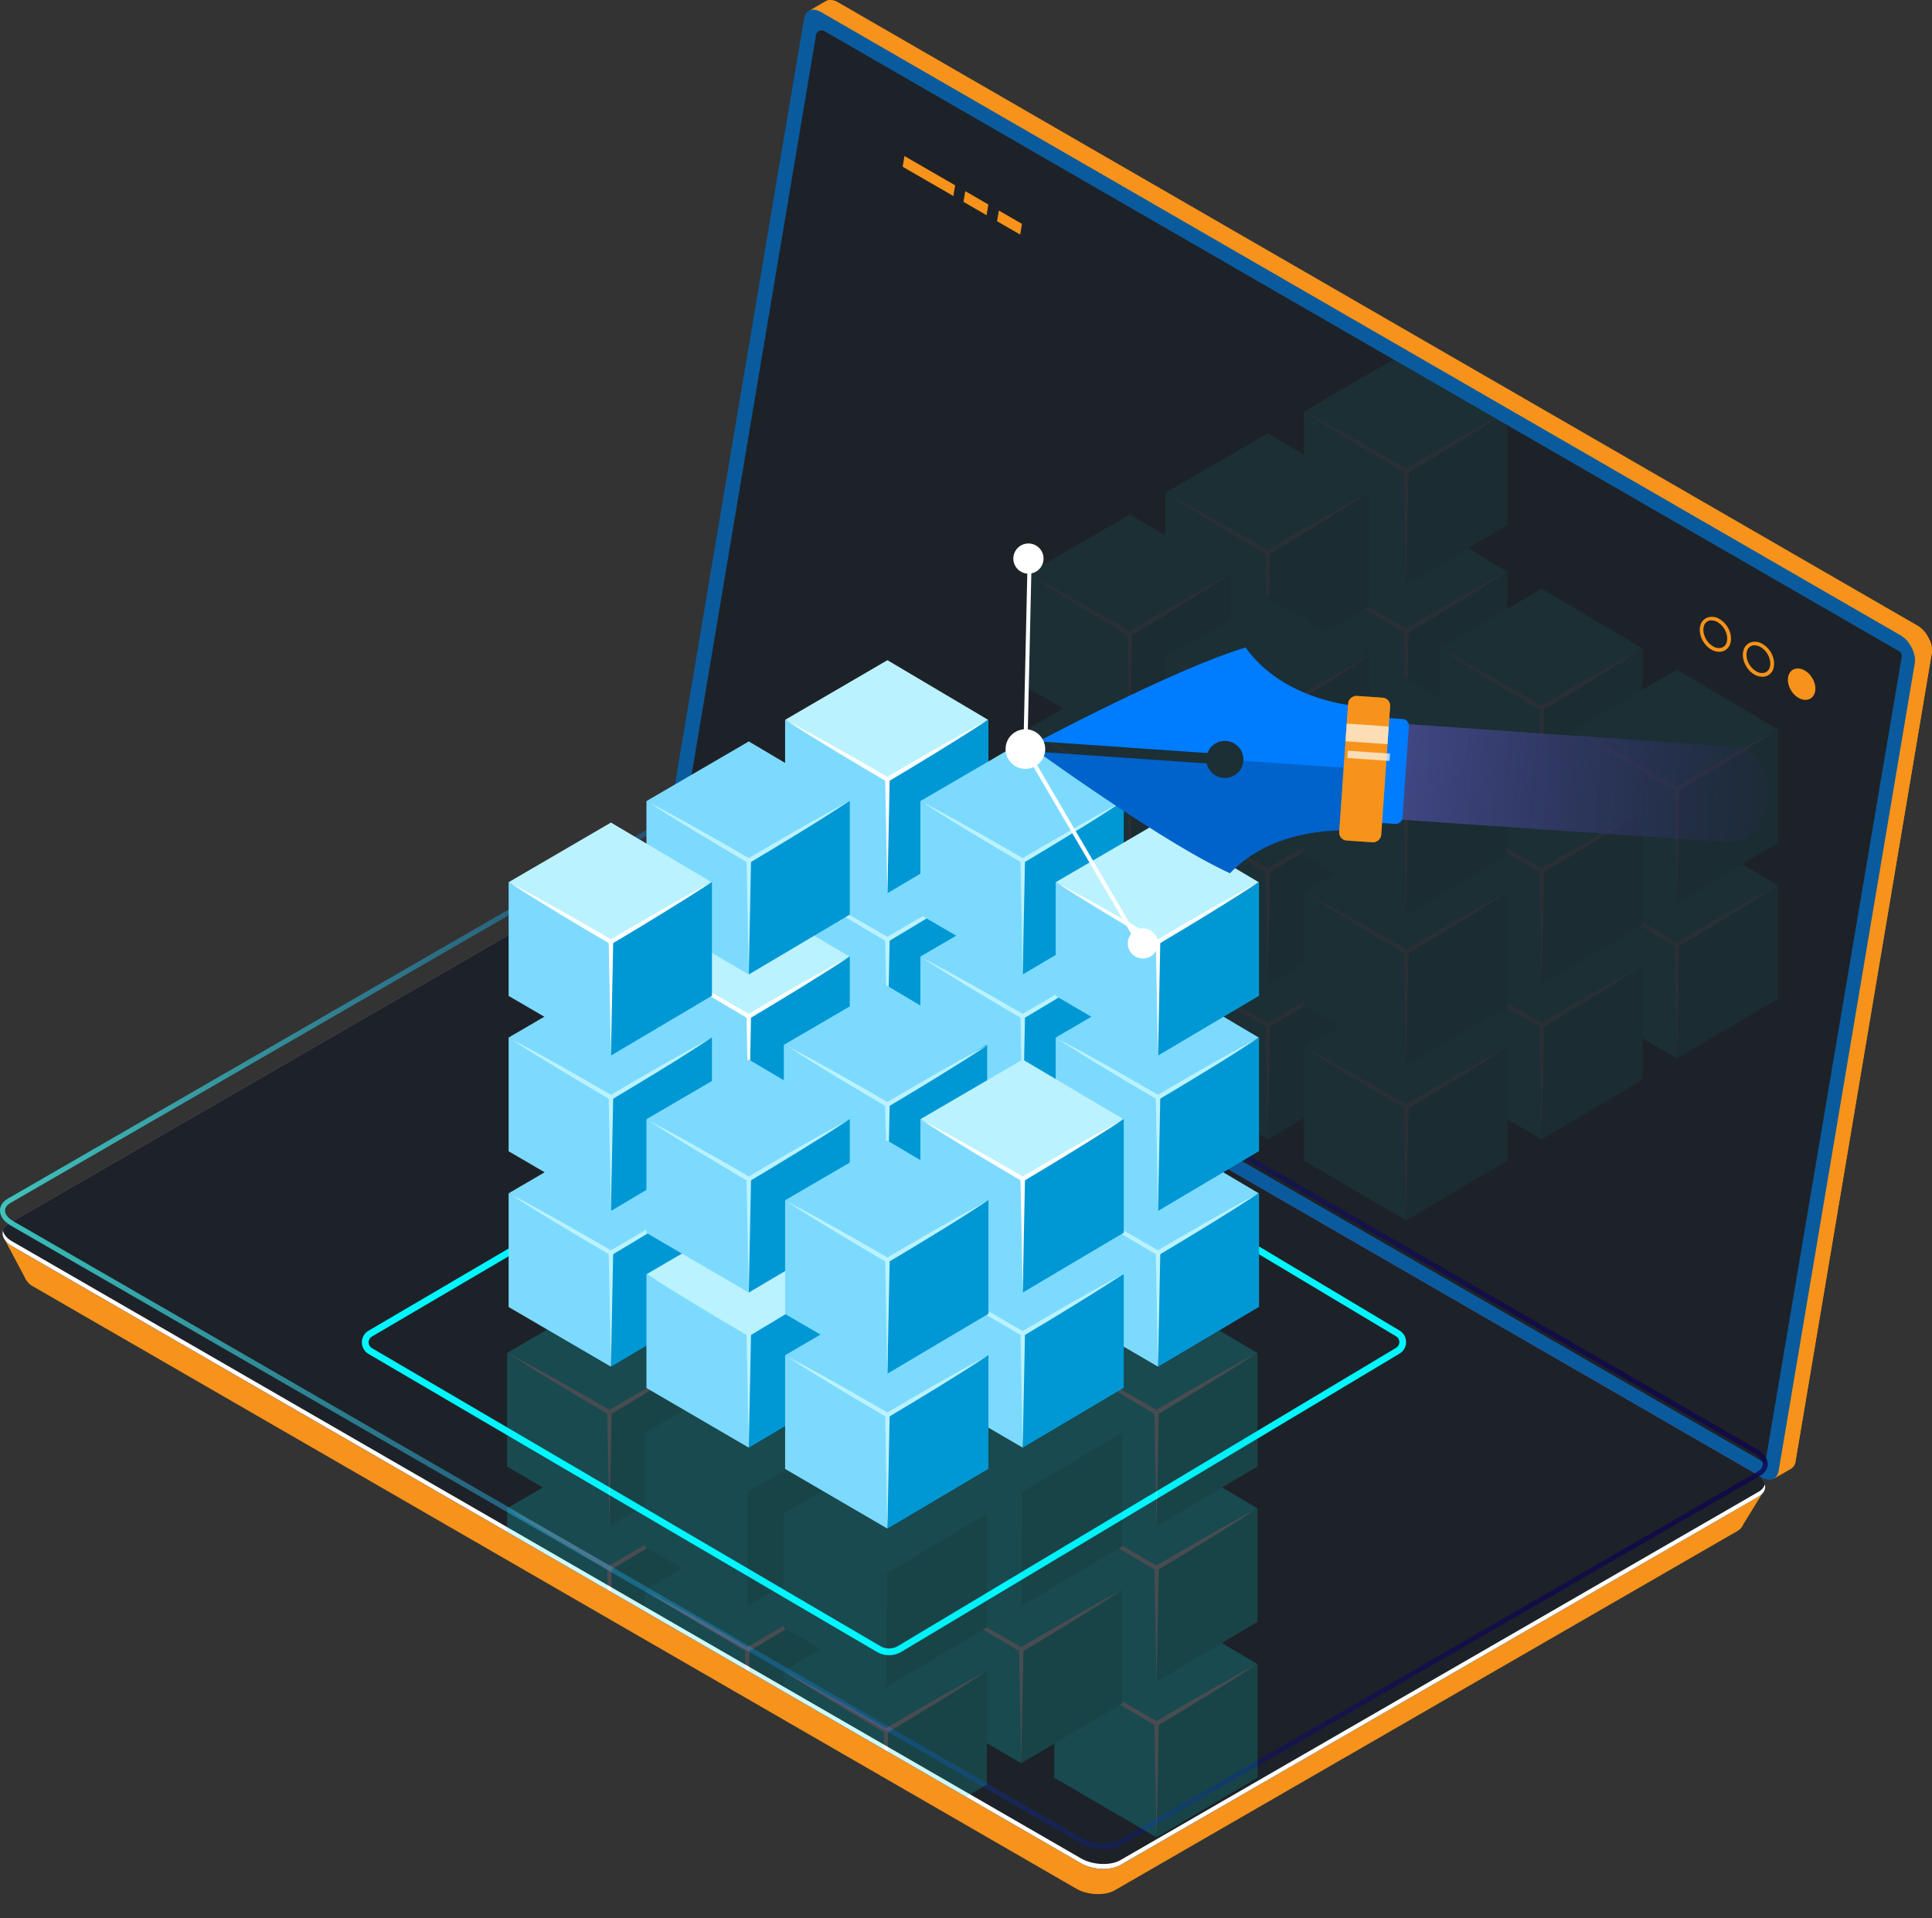 <svg xmlns="http://www.w3.org/2000/svg" xmlns:xlink="http://www.w3.org/1999/xlink" viewBox="0 0 859.71 853.67"><rect x="0" y="0" width="859.71" height="853.67" fill="#333333" stroke="none"/><defs><style>.cls-1,.cls-10{fill:none;}.cls-2{isolation:isolate;}.cls-24,.cls-3{fill:#f7931a;}.cls-4{fill:#0a5b9e;}.cls-5{fill:#1d2228;}.cls-6{fill:url(#Áåçûìÿííûé_ãðàäèåíò_2);}.cls-7{fill:#24126a;}.cls-8{mix-blend-mode:lighten;opacity:0.8;fill:url(#Áåçûìÿííûé_ãðàäèåíò_56);}.cls-25,.cls-9{fill:#fff;}.cls-10{stroke:#00f7ff;stroke-miterlimit:10;stroke-width:3px;}.cls-11{clip-path:url(#clip-path);}.cls-12{opacity:0.19;}.cls-13{fill:#00f7ff;}.cls-14{fill:#00d3d3;}.cls-15{clip-path:url(#clip-path-2);}.cls-16{opacity:0.06;}.cls-17{fill:#7ddaff;}.cls-18{fill:#0098d4;}.cls-19{fill:#bbf2ff;}.cls-20{fill:#007cff;}.cls-21{opacity:0.2;}.cls-22,.cls-23{fill:url(#linear-gradient);}.cls-23{opacity:0.7;}.cls-24{opacity:0.4;}.cls-25{opacity:0.68;}</style><linearGradient id="Áåçûìÿííûé_ãðàäèåíò_2" x1="471.91" y1="605.22" x2="1256.29" y2="605.22" gradientTransform="matrix(-1, 0, 0, 1, 993.83, 0)" gradientUnits="userSpaceOnUse"><stop offset="0" stop-color="#c0bff6"/><stop offset="0.29" stop-color="#c5c4f7"/><stop offset="0.64" stop-color="#d3d2f9"/><stop offset="1" stop-color="#e9e9fd"/></linearGradient><linearGradient id="Áåçûìÿííûé_ãðàäèåíò_56" y1="595.11" x2="786.63" y2="595.11" gradientUnits="userSpaceOnUse"><stop offset="0" stop-color="#42e8e0"/><stop offset="0.11" stop-color="#37b6bf"/><stop offset="0.22" stop-color="#2c87a1"/><stop offset="0.34" stop-color="#235f87"/><stop offset="0.46" stop-color="#1c3f72"/><stop offset="0.58" stop-color="#162561"/><stop offset="0.71" stop-color="#121355"/><stop offset="0.85" stop-color="#10084e"/><stop offset="1" stop-color="#0f054c"/></linearGradient><clipPath id="clip-path"><path class="cls-1" d="M5.43,554.56l475.62,274.6c5.21,3,13.08,3.34,17.59.73L782.46,666c4.51-2.6,3.94-7.15-1.26-10.16L305.58,381.27c-5.21-3-13.08-3.33-17.59-.73L4.17,544.41C-.34,547,.22,551.56,5.43,554.56Z"/></clipPath><clipPath id="clip-path-2"><polyline class="cls-1" points="781.76 644.79 309.76 372.29 368.78 14.97 842.21 288.18 780.64 646.74"/></clipPath><linearGradient id="linear-gradient" x1="-3452.32" y1="7993.4" x2="-3318.42" y2="8147.17" gradientTransform="matrix(0.59, 0.81, 0.81, -0.59, -3832.9, 7841.04)" gradientUnits="userSpaceOnUse"><stop offset="0" stop-color="#444b8c"/><stop offset="1" stop-color="#26264f" stop-opacity="0"/></linearGradient></defs><g class="cls-2"><g id="Layer_1" data-name="Layer 1"><path class="cls-3" d="M304.72,363.5,364.84,6.8l-4.83-2L367.27.6v0c1.41-.94,3.41-.88,5.6.39L853.37,278.45c3.94,2.28,6.93,8.12,6.24,12.21L799,650.19a4.5,4.5,0,0,1-2.54,3.66h0l-7.11,4.1-1.22-6.63.41.12L311,375.71C307,373.43,304,367.59,304.72,363.5Z"/><path class="cls-3" d="M850.69,288.2l7.9-3.49a10.88,10.88,0,0,1,1,6L799,650.19a4.5,4.5,0,0,1-2.54,3.66h0l-7.11,4.1-1.22-6.63.41.12-24.17-14Z"/><path class="cls-4" d="M303.42,380,783.93,657.46c3.71,2.14,6.89.9,7.54-2.94L852.07,295c.69-4.08-2.29-9.93-6.24-12.21L365.32,5.35c-3.71-2.14-6.88-.9-7.54,2.94l-60.6,359.54C296.49,371.91,299.48,377.76,303.42,380Z"/><path class="cls-5" d="M366.85,13.85,845,289.76a2.52,2.52,0,0,1,1.22,2.6L785.5,651.09,303.05,372.68,363.11,15.61A2.52,2.52,0,0,1,366.85,13.85Z"/><path class="cls-3" d="M1.37,550.25,27.6,564,290.54,412.14c4.4-2.54,12.09-2.22,17.17.71l453.5,261.83c4.34-2.43,24.13-11.94,24.13-11.94l-9.6,15.6,0,0a5.75,5.75,0,0,1-2.68,3L496.08,841.17c-4.39,2.54-12.08,2.23-17.16-.71L14.84,572.53A8.32,8.32,0,0,1,11,568.39l0,0Z"/><path class="cls-6" d="M5.43,554.56l475.62,274.6c5.21,3,13.08,3.34,17.59.73L782.46,666c4.51-2.6,3.94-7.15-1.26-10.16L305.58,381.27c-5.21-3-13.08-3.33-17.59-.73L4.17,544.41C-.34,547,.22,551.56,5.43,554.56Z"/><path class="cls-7" d="M5.43,554.56l475.62,274.6c5.21,3,13.08,3.34,17.59.73L782.46,666c4.51-2.6,3.94-7.15-1.26-10.16L305.58,381.27c-5.21-3-13.08-3.33-17.59-.73L4.17,544.41C-.34,547,.22,551.56,5.43,554.56Z"/><path class="cls-5" d="M5.43,554.56l475.62,274.6c5.21,3,13.08,3.34,17.59.73L782.46,666c4.51-2.6,3.94-7.15-1.26-10.16L305.58,381.27c-5.21-3-13.08-3.33-17.59-.73L4.17,544.41C-.34,547,.22,551.56,5.43,554.56Z"/><path class="cls-8" d="M491,822.68A21.4,21.4,0,0,1,480.49,820L4.87,545.43C1.77,543.64,0,541.2,0,538.71c0-2.13,1.28-4,3.61-5.38L287.43,369.47c4.89-2.83,13.11-2.51,18.71.72L781.76,644.8c3.09,1.78,4.87,4.23,4.87,6.71,0,2.13-1.28,4-3.61,5.38L499.2,820.76A16.68,16.68,0,0,1,491,822.68ZM295.63,369.79a14.41,14.41,0,0,0-7.08,1.62L4.73,535.27c-1.14.66-2.49,1.79-2.49,3.44s1.37,3.4,3.75,4.77H6L481.61,818.09c4.89,2.81,12.28,3.14,16.47.73L781.9,655c1.13-.66,2.48-1.78,2.48-3.44s-1.36-3.4-3.74-4.77L305,372.14A19.18,19.18,0,0,0,295.63,369.79Z"/><path class="cls-9" d="M5.43,552.43,481.05,827c5.21,3,13.08,3.34,17.59.73L782.46,663.9a5.73,5.73,0,0,0,2.86-3.33c.5,2-.39,4-2.86,5.46L498.64,829.89c-4.51,2.61-12.38,2.28-17.59-.73L5.43,554.56C2.06,552.62.67,550,1.31,547.73,1.72,549.4,3.07,551.08,5.43,552.43Z"/><path class="cls-3" d="M765,290.05a7.11,7.11,0,0,1-3.52-1c-3.56-2.06-5.77-6.72-4.92-10.4a5.2,5.2,0,0,1,3-3.76,6.24,6.24,0,0,1,5.6.6c3.62,2.09,5.79,6.66,4.92,10.4a5.16,5.16,0,0,1-3,3.75A5.06,5.06,0,0,1,765,290.05Zm-3.41-14a3.46,3.46,0,0,0-3.46,2.92c-.7,3,1.17,6.91,4.16,8.64a4.63,4.63,0,0,0,4.14.51,3.62,3.62,0,0,0,2-2.64c.7-3-1.17-6.9-4.16-8.63A5.46,5.46,0,0,0,761.54,276.08Z"/><path class="cls-3" d="M784.18,301.15a7.08,7.08,0,0,1-3.52-1c-3.57-2.06-5.78-6.72-4.93-10.4a5.23,5.23,0,0,1,3-3.76,6.22,6.22,0,0,1,5.59.6c3.63,2.09,5.79,6.66,4.93,10.4a5,5,0,0,1-5,4.17Zm-3.41-14a3.44,3.44,0,0,0-3.46,2.92c-.7,3,1.16,6.91,4.16,8.64a4.63,4.63,0,0,0,4.14.51,3.65,3.65,0,0,0,2-2.64c.7-3-1.17-6.9-4.17-8.63A5.43,5.43,0,0,0,780.77,287.18Z"/><path class="cls-3" d="M807.65,307.9c-.78,3.36-4.07,4.54-7.36,2.64s-5.32-6.16-4.55-9.52,4.08-4.54,7.36-2.64S808.43,304.54,807.65,307.9Z"/><polygon class="cls-3" points="439.01 95.76 428.73 89.82 429.53 85.06 439.81 91 439.01 95.76"/><polygon class="cls-3" points="453.96 104.39 443.68 98.45 444.48 93.69 454.76 99.63 453.96 104.39"/><polygon class="cls-3" points="424.22 87.22 401.67 74.2 402.47 69.44 425.02 82.46 424.22 87.22"/><path class="cls-10" d="M622,593.38,400.33,460.73a9.22,9.22,0,0,0-9.43,0L164.75,593.47a4.49,4.49,0,0,0,0,7.75L390.9,733.78a9.24,9.24,0,0,0,9.43,0L622,601.08A4.49,4.49,0,0,0,622,593.38Z"/><g class="cls-11"><g class="cls-12"><polygon class="cls-13" points="439.01 600.86 394.22 627.4 348.72 600.86 394.22 574.33 439.01 600.86"/><polygon class="cls-14" points="439.17 600.96 439.17 651.39 394.22 678.03 394.22 627.4 439.01 600.86 439.17 600.96"/><polygon class="cls-13" points="394.22 627.4 394.22 678.03 348.69 651.48 348.69 600.88 348.72 600.86 394.22 627.4"/><path class="cls-9" d="M348.72,601c15.55,8.16,30.82,16.86,46,25.68h-1c7.48-4.4,15-8.79,22.51-13.08S431.35,605,439,601c-7.26,4.77-14.6,9.39-22,13.94s-15.16,9.22-22.78,13.76l-.51-.29c-15.16-8.88-30.24-17.89-45-27.41Z"/><polygon class="cls-9" points="395.22 627.5 394.22 677.93 393.22 627.5 395.22 627.5 395.22 627.5"/><polygon class="cls-13" points="499.22 635.13 454.43 661.67 408.92 635.13 454.43 608.59 499.22 635.13"/><polygon class="cls-14" points="499.38 635.23 499.38 685.66 454.43 712.29 454.43 661.67 499.22 635.13 499.38 635.23"/><polygon class="cls-13" points="454.43 661.67 454.43 712.29 408.9 685.74 408.9 635.14 408.92 635.13 454.43 661.67"/><path class="cls-9" d="M408.92,635.24c15.56,8.16,30.83,16.86,46,25.68h-1c7.48-4.41,15-8.8,22.51-13.08s15.12-8.53,22.79-12.61c-7.26,4.77-14.61,9.39-22,13.94-7.55,4.67-15.16,9.23-22.79,13.77l-.5-.3c-15.16-8.88-30.24-17.88-45-27.41Z"/><polygon class="cls-9" points="455.43 661.79 454.43 712.21 453.43 661.79 455.43 661.79 455.43 661.79"/><polygon class="cls-13" points="377.32 635.13 332.53 661.67 287.02 635.13 332.53 608.59 377.32 635.13"/><polygon class="cls-14" points="377.48 635.23 377.48 685.66 332.53 712.29 332.53 661.67 377.32 635.13 377.48 635.23"/><polygon class="cls-13" points="332.53 661.67 332.53 712.29 287 685.74 287 635.14 287.02 635.13 332.53 661.67"/><path class="cls-9" d="M287,635.23c15.56,8.16,30.83,16.85,46,25.68h-1c7.48-4.41,15-8.79,22.51-13.08s15.12-8.52,22.79-12.6q-10.89,7.14-22,13.94c-7.55,4.66-15.16,9.22-22.79,13.76l-.5-.3c-15.16-8.87-30.25-17.88-45-27.4Z"/><polygon class="cls-9" points="333.53 661.77 332.53 712.19 331.53 661.77 333.53 661.77 333.53 661.77"/><polygon class="cls-13" points="315.98 740.47 271.19 767.01 225.69 740.47 271.19 713.94 315.98 740.47"/><polygon class="cls-14" points="316.14 740.57 316.14 791.01 271.19 817.64 271.19 767.01 315.98 740.47 316.14 740.57"/><polygon class="cls-13" points="271.19 767.01 271.19 817.64 225.66 791.09 225.66 740.49 225.69 740.47 271.19 767.01"/><path class="cls-9" d="M225.69,740.5c15.55,8.16,30.82,16.86,46,25.68h-1c7.48-4.41,15-8.8,22.51-13.08s15.12-8.53,22.79-12.61c-7.26,4.77-14.61,9.39-22,13.94-7.55,4.67-15.16,9.23-22.78,13.77l-.51-.3c-15.16-8.88-30.24-17.88-45-27.41Z"/><polygon class="cls-9" points="272.19 767.05 271.19 817.47 270.19 767.05 272.19 767.05 272.19 767.05"/><polygon class="cls-13" points="559.43 740.47 514.64 767.01 469.13 740.47 514.64 713.94 559.43 740.47"/><polygon class="cls-14" points="559.59 740.57 559.59 791.01 514.64 817.64 514.64 767.01 559.43 740.47 559.59 740.57"/><polygon class="cls-13" points="514.64 767.01 514.64 817.64 469.11 791.09 469.11 740.49 469.13 740.47 514.64 767.01"/><path class="cls-9" d="M469.13,740.5c15.56,8.16,30.82,16.86,46,25.68h-1c7.47-4.41,15-8.8,22.51-13.08s15.12-8.53,22.79-12.61c-7.26,4.77-14.61,9.39-22,13.94-7.55,4.67-15.16,9.23-22.79,13.77l-.5-.3C499,759,483.89,750,469.13,740.5Z"/><polygon class="cls-9" points="515.64 767.05 514.64 817.47 513.64 767.05 515.64 767.05 515.64 767.05"/><polygon class="cls-13" points="439.01 529.78 394.22 556.32 348.72 529.78 394.22 503.25 439.01 529.78"/><polygon class="cls-14" points="439.17 529.88 439.17 580.32 394.22 606.95 394.22 556.32 439.01 529.78 439.17 529.88"/><polygon class="cls-13" points="394.22 556.32 394.22 606.95 348.69 580.4 348.69 529.8 348.72 529.78 394.22 556.32"/><polygon class="cls-13" points="499.22 565.93 454.43 592.47 408.92 565.93 454.43 539.4 499.22 565.93"/><polygon class="cls-14" points="499.38 566.03 499.38 616.47 454.43 643.1 454.43 592.47 499.22 565.93 499.38 566.03"/><polygon class="cls-13" points="454.43 592.47 454.43 643.1 408.9 616.55 408.9 565.95 408.92 565.93 454.43 592.47"/><polygon class="cls-13" points="377.32 565.93 332.53 592.47 287.02 565.93 332.53 539.4 377.32 565.93"/><polygon class="cls-14" points="377.48 566.03 377.48 616.47 332.53 643.1 332.53 592.47 377.32 565.93 377.48 566.03"/><polygon class="cls-13" points="332.53 592.47 332.53 643.1 287 616.55 287 565.95 287.02 565.93 332.53 592.47"/><polygon class="cls-13" points="559.43 671.17 514.64 697.71 469.13 671.17 514.64 644.63 559.43 671.17"/><polygon class="cls-14" points="559.59 671.27 559.59 721.7 514.64 748.34 514.64 697.71 559.43 671.17 559.59 671.27"/><polygon class="cls-13" points="514.64 697.71 514.64 748.34 469.11 721.78 469.11 671.18 469.13 671.17 514.64 697.71"/><polygon class="cls-13" points="315.98 671.17 271.19 697.71 225.69 671.17 271.19 644.63 315.98 671.17"/><polygon class="cls-14" points="316.14 671.27 316.14 721.7 271.19 748.34 271.19 697.71 315.98 671.17 316.14 671.27"/><polygon class="cls-13" points="271.19 697.71 271.19 748.34 225.66 721.78 225.66 671.18 225.69 671.17 271.19 697.71"/><polygon class="cls-13" points="438.44 674.41 393.65 700.96 348.14 674.41 393.65 647.88 438.44 674.41"/><polygon class="cls-14" points="438.6 674.51 438.6 724.95 393.65 751.58 393.65 700.96 438.44 674.41 438.6 674.51"/><polygon class="cls-13" points="393.65 700.96 393.65 751.58 348.12 725.03 348.12 674.43 348.14 674.41 393.65 700.96"/><polygon class="cls-13" points="377.32 776.5 332.53 803.05 287.02 776.5 332.53 749.97 377.32 776.5"/><polygon class="cls-14" points="377.48 776.61 377.48 827.04 332.53 853.67 332.53 803.05 377.32 776.5 377.48 776.61"/><polygon class="cls-13" points="332.53 803.05 332.53 853.67 287 827.12 287 776.52 287.02 776.5 332.53 803.05"/><polygon class="cls-13" points="499.22 707.49 454.43 734.03 408.92 707.49 454.43 680.96 499.22 707.49"/><polygon class="cls-14" points="499.38 707.59 499.38 758.03 454.43 784.66 454.43 734.03 499.22 707.49 499.38 707.59"/><polygon class="cls-13" points="454.43 734.03 454.43 784.66 408.9 758.11 408.9 707.51 408.92 707.49 454.43 734.03"/><polygon class="cls-13" points="377.32 707.49 332.53 734.03 287.02 707.49 332.53 680.96 377.32 707.49"/><polygon class="cls-14" points="377.48 707.59 377.48 758.03 332.53 784.66 332.53 734.03 377.32 707.49 377.48 707.59"/><polygon class="cls-13" points="332.53 734.03 332.53 784.66 287 758.11 287 707.51 287.02 707.49 332.53 734.03"/><polygon class="cls-13" points="559.43 602.03 514.64 628.57 469.13 602.03 514.64 575.5 559.43 602.03"/><polygon class="cls-14" points="559.59 602.13 559.59 652.57 514.64 679.2 514.64 628.57 559.43 602.03 559.59 602.13"/><polygon class="cls-13" points="514.64 628.57 514.64 679.2 469.11 652.65 469.11 602.05 469.13 602.03 514.64 628.57"/><polygon class="cls-13" points="315.98 602.03 271.19 628.57 225.69 602.03 271.19 575.5 315.98 602.03"/><polygon class="cls-14" points="316.14 602.13 316.14 652.57 271.19 679.2 271.19 628.57 315.98 602.03 316.14 602.13"/><polygon class="cls-13" points="271.19 628.57 271.19 679.2 225.66 652.65 225.66 602.05 225.69 602.03 271.19 628.57"/><path class="cls-9" d="M225.69,602c15.55,8.16,30.82,16.86,46,25.68h-1c7.48-4.4,15-8.79,22.51-13.08S308.31,606.11,316,602c-7.26,4.77-14.61,9.39-22,13.94-7.55,4.67-15.16,9.22-22.78,13.77l-.51-.3c-15.16-8.88-30.24-17.88-45-27.41Z"/><polygon class="cls-9" points="272.19 628.57 271.19 679 270.19 628.57 272.19 628.57 272.19 628.57"/><path class="cls-9" d="M225.69,671.27c15.55,8.16,30.82,16.86,46,25.68h-1c7.48-4.41,15-8.79,22.51-13.08s15.12-8.52,22.79-12.6q-10.89,7.14-22,13.94c-7.55,4.66-15.16,9.22-22.78,13.76l-.51-.3c-15.16-8.87-30.24-17.88-45-27.4Z"/><polygon class="cls-9" points="272.19 697.81 271.19 748.23 270.19 697.81 272.19 697.81 272.19 697.81"/><path class="cls-9" d="M287,565.93c15.56,8.16,30.83,16.86,46,25.68h-1c7.48-4.4,15-8.79,22.51-13.08s15.12-8.52,22.79-12.6q-10.89,7.14-22,13.94c-7.55,4.66-15.16,9.22-22.79,13.76l-.5-.29c-15.16-8.88-30.25-17.89-45-27.41Z"/><polygon class="cls-9" points="333.53 592.47 332.53 642.89 331.53 592.47 333.53 592.47 333.53 592.47"/><path class="cls-9" d="M348.72,529.78c15.55,8.16,30.82,16.86,46,25.68h-1c7.48-4.41,15-8.79,22.51-13.08s15.13-8.52,22.79-12.6q-10.89,7.14-22,13.94c-7.55,4.66-15.16,9.22-22.78,13.76l-.51-.3c-15.16-8.87-30.24-17.88-45-27.4Z"/><polygon class="cls-9" points="395.22 556.32 394.22 606.74 393.22 556.32 395.22 556.32 395.22 556.32"/><path class="cls-9" d="M408.92,565.93c15.56,8.16,30.83,16.86,46,25.68h-1c7.48-4.4,15-8.79,22.51-13.08s15.12-8.52,22.79-12.6q-10.89,7.14-22,13.94c-7.55,4.66-15.16,9.22-22.79,13.76l-.5-.29c-15.16-8.88-30.24-17.89-45-27.41Z"/><polygon class="cls-9" points="455.43 592.47 454.43 642.89 453.43 592.47 455.43 592.47 455.43 592.47"/><path class="cls-9" d="M408.92,707.6c15.56,8.15,30.83,16.85,46,25.67h-1c7.48-4.41,15-8.8,22.51-13.08s15.12-8.52,22.79-12.6c-7.26,4.76-14.61,9.38-22,13.94-7.55,4.66-15.16,9.22-22.79,13.76l-.5-.3c-15.16-8.88-30.24-17.88-45-27.4Z"/><polygon class="cls-9" points="455.43 734.14 454.43 784.56 453.43 734.14 455.43 734.14 455.43 734.14"/><path class="cls-9" d="M287,707.6c15.56,8.15,30.83,16.85,46,25.67h-1c7.48-4.41,15-8.8,22.51-13.08s15.12-8.52,22.79-12.6c-7.26,4.76-14.61,9.38-22,13.94-7.55,4.66-15.16,9.22-22.79,13.76l-.5-.3c-15.16-8.88-30.25-17.88-45-27.4Z"/><polygon class="cls-9" points="333.53 734.14 332.53 784.56 331.53 734.14 333.53 734.14 333.53 734.14"/><path class="cls-9" d="M287,776.4c15.56,8.16,30.83,16.86,46,25.68h-1c7.48-4.4,15-8.79,22.51-13.08s15.12-8.52,22.79-12.6c-7.26,4.77-14.61,9.39-22,13.94-7.55,4.67-15.16,9.23-22.79,13.77l-.5-.3c-15.16-8.88-30.25-17.88-45-27.41Z"/><polygon class="cls-9" points="333.53 802.95 332.53 853.37 331.53 802.95 333.53 802.95 333.53 802.95"/><path class="cls-9" d="M469.13,602c15.56,8.16,30.82,16.86,46,25.68h-1c7.47-4.4,15-8.79,22.51-13.08s15.12-8.52,22.79-12.6c-7.26,4.77-14.61,9.39-22,13.94-7.55,4.67-15.16,9.22-22.79,13.77l-.5-.3c-15.16-8.88-30.25-17.88-45-27.41Z"/><polygon class="cls-9" points="515.64 628.57 514.64 679 513.64 628.57 515.64 628.57 515.64 628.57"/><path class="cls-9" d="M469.13,671.27c15.56,8.16,30.82,16.86,46,25.68h-1c7.47-4.41,15-8.79,22.51-13.08s15.12-8.52,22.79-12.6q-10.89,7.14-22,13.94c-7.55,4.66-15.16,9.22-22.79,13.76l-.5-.3c-15.16-8.87-30.25-17.88-45-27.4Z"/><polygon class="cls-9" points="515.64 697.81 514.64 748.23 513.64 697.81 515.64 697.81 515.64 697.81"/><path class="cls-9" d="M348.72,674.41c15.55,8.16,30.82,16.86,46,25.68h-1c7.48-4.4,15-8.79,22.51-13.08s15.13-8.52,22.79-12.6c-7.26,4.77-14.6,9.39-22,13.94s-15.16,9.23-22.78,13.77l-.51-.3c-15.16-8.88-30.24-17.88-45-27.41Z"/><polygon class="cls-9" points="395.22 700.96 394.22 751.38 393.22 700.96 395.22 700.96 395.22 700.96"/><polygon class="cls-13" points="439.01 743.58 394.22 770.12 348.72 743.58 394.22 717.04 439.01 743.58"/><polygon class="cls-14" points="439.17 743.68 439.17 794.11 394.22 820.75 394.22 770.12 439.01 743.58 439.17 743.68"/><polygon class="cls-13" points="394.22 770.12 394.22 820.75 348.69 794.2 348.69 743.6 348.72 743.58 394.22 770.12"/><polygon class="cls-13" points="499.22 637.6 454.43 664.14 408.92 637.6 454.43 611.07 499.22 637.6"/><polygon class="cls-14" points="499.38 637.7 499.38 688.14 454.43 714.77 454.43 664.14 499.22 637.6 499.38 637.7"/><polygon class="cls-13" points="454.43 664.14 454.43 714.77 408.9 688.22 408.9 637.62 408.92 637.6 454.43 664.14"/><polygon class="cls-13" points="377.32 637.6 332.53 664.14 287.02 637.6 332.53 611.07 377.32 637.6"/><polygon class="cls-14" points="377.48 637.7 377.48 688.14 332.53 714.77 332.53 664.14 377.32 637.6 377.48 637.7"/><polygon class="cls-13" points="332.53 664.14 332.53 714.77 287 688.22 287 637.62 287.02 637.6 332.53 664.14"/><polygon class="cls-13" points="439.01 673.68 394.22 700.23 348.72 673.68 394.22 647.15 439.01 673.68"/><polygon class="cls-14" points="439.17 673.78 439.17 724.22 394.22 750.85 394.22 700.23 439.01 673.68 439.17 673.78"/><polygon class="cls-13" points="394.22 700.23 394.22 750.85 348.69 724.3 348.69 673.7 348.72 673.68 394.22 700.23"/><path class="cls-9" d="M348.72,743.68c15.55,8.16,30.82,16.86,46,25.68h-1c7.48-4.41,15-8.79,22.51-13.08s15.13-8.52,22.79-12.6q-10.89,7.14-22,13.94c-7.55,4.66-15.16,9.22-22.78,13.76l-.51-.3c-15.16-8.87-30.24-17.88-45-27.4Z"/><polygon class="cls-9" points="395.22 770.22 394.22 820.64 393.22 770.22 395.22 770.22 395.22 770.22"/></g></g><g class="cls-15"><g class="cls-16"><polygon class="cls-13" points="670.57 254.24 625.78 280.78 580.27 254.24 625.78 227.7 670.57 254.24"/><polygon class="cls-14" points="670.73 254.34 670.73 304.77 625.78 331.4 625.78 280.78 670.57 254.24 670.73 254.34"/><polygon class="cls-13" points="625.78 280.78 625.78 331.4 580.25 304.85 580.25 254.25 580.27 254.24 625.78 280.78"/><path class="cls-9" d="M580.28,254.34c15.55,8.16,30.82,16.85,46,25.68h-1c7.48-4.41,15-8.79,22.51-13.08s15.12-8.52,22.79-12.6q-10.89,7.14-22,13.94c-7.55,4.66-15.16,9.22-22.78,13.76l-.51-.3c-15.16-8.87-30.24-17.88-45-27.4Z"/><polygon class="cls-9" points="626.78 280.88 625.78 331.3 624.78 280.88 626.78 280.88 626.78 280.88"/><polygon class="cls-13" points="730.78 288.5 685.99 315.04 640.48 288.5 685.99 261.97 730.78 288.5"/><polygon class="cls-14" points="730.94 288.6 730.94 339.04 685.99 365.67 685.99 315.04 730.78 288.5 730.94 288.6"/><polygon class="cls-13" points="685.99 315.04 685.99 365.67 640.46 339.12 640.46 288.52 640.48 288.5 685.99 315.04"/><path class="cls-9" d="M640.48,288.62c15.56,8.16,30.83,16.86,46,25.68h-1c7.48-4.4,15-8.79,22.51-13.08s15.12-8.52,22.79-12.6q-10.89,7.14-22,13.94c-7.55,4.66-15.16,9.22-22.79,13.76l-.5-.3c-15.16-8.87-30.25-17.88-45-27.4Z"/><polygon class="cls-9" points="686.99 315.16 685.99 365.58 684.99 315.16 686.99 315.16 686.99 315.16"/><polygon class="cls-13" points="608.88 288.5 564.09 315.04 518.58 288.5 564.09 261.97 608.88 288.5"/><polygon class="cls-14" points="609.04 288.6 609.04 339.04 564.09 365.67 564.09 315.04 608.88 288.5 609.04 288.6"/><polygon class="cls-13" points="564.09 315.04 564.09 365.67 518.55 339.12 518.55 288.52 518.58 288.5 564.09 315.04"/><path class="cls-9" d="M518.58,288.6c15.56,8.16,30.82,16.86,46,25.68h-1c7.47-4.41,15-8.8,22.51-13.08s15.12-8.53,22.79-12.61c-7.26,4.77-14.61,9.39-22,13.94-7.55,4.67-15.16,9.23-22.79,13.77l-.5-.3c-15.16-8.88-30.25-17.88-45-27.41Z"/><polygon class="cls-9" points="565.09 315.15 564.09 365.57 563.09 315.15 565.09 315.15 565.09 315.15"/><polygon class="cls-13" points="547.54 393.85 502.75 420.39 457.24 393.85 502.75 367.32 547.54 393.85"/><polygon class="cls-14" points="547.7 393.95 547.7 444.39 502.75 471.02 502.75 420.39 547.54 393.85 547.7 393.95"/><polygon class="cls-13" points="502.75 420.39 502.75 471.02 457.22 444.47 457.22 393.87 457.24 393.85 502.75 420.39"/><path class="cls-9" d="M457.24,393.88c15.56,8.16,30.83,16.86,46,25.68h-1c7.48-4.4,15-8.79,22.51-13.08s15.12-8.52,22.79-12.6c-7.26,4.77-14.61,9.39-22,13.94-7.55,4.66-15.16,9.22-22.78,13.76l-.51-.29c-15.16-8.88-30.24-17.89-45-27.41Z"/><polygon class="cls-9" points="503.75 420.42 502.75 470.85 501.75 420.42 503.75 420.42 503.75 420.42"/><polygon class="cls-13" points="790.99 393.85 746.2 420.39 700.69 393.85 746.2 367.32 790.99 393.85"/><polygon class="cls-14" points="791.15 393.95 791.15 444.39 746.2 471.02 746.2 420.39 790.99 393.85 791.15 393.95"/><polygon class="cls-13" points="746.2 420.39 746.2 471.02 700.66 444.47 700.66 393.87 700.69 393.85 746.2 420.39"/><path class="cls-9" d="M700.69,393.88c15.56,8.16,30.82,16.86,46,25.68h-1c7.47-4.4,15-8.79,22.51-13.08S783.32,398,791,393.88c-7.26,4.77-14.61,9.39-22,13.94-7.55,4.66-15.16,9.22-22.79,13.76l-.51-.29c-15.15-8.88-30.24-17.89-45-27.41Z"/><polygon class="cls-9" points="747.2 420.42 746.2 470.85 745.2 420.42 747.2 420.42 747.2 420.42"/><polygon class="cls-13" points="670.57 183.15 625.78 209.7 580.27 183.15 625.78 156.62 670.57 183.15"/><polygon class="cls-14" points="670.73 183.25 670.73 233.69 625.78 260.32 625.78 209.7 670.57 183.15 670.73 183.25"/><polygon class="cls-13" points="625.78 209.7 625.78 260.32 580.25 233.77 580.25 183.17 580.27 183.15 625.78 209.7"/><polygon class="cls-13" points="608.88 219.31 564.09 245.85 518.58 219.31 564.09 192.77 608.88 219.31"/><polygon class="cls-14" points="609.04 219.41 609.04 269.84 564.09 296.48 564.09 245.85 608.88 219.31 609.04 219.41"/><polygon class="cls-13" points="564.09 245.85 564.09 296.48 518.55 269.93 518.55 219.32 518.58 219.31 564.09 245.85"/><polygon class="cls-13" points="790.99 324.54 746.2 351.08 700.69 324.54 746.2 298.01 790.99 324.54"/><polygon class="cls-14" points="791.15 324.64 791.15 375.08 746.2 401.71 746.2 351.08 790.99 324.54 791.15 324.64"/><polygon class="cls-13" points="746.2 351.08 746.2 401.71 700.66 375.16 700.66 324.56 700.69 324.54 746.2 351.08"/><polygon class="cls-13" points="547.54 324.54 502.75 351.08 457.24 324.54 502.75 298.01 547.54 324.54"/><polygon class="cls-14" points="547.7 324.64 547.7 375.08 502.75 401.71 502.75 351.08 547.54 324.54 547.7 324.64"/><polygon class="cls-13" points="502.75 351.08 502.75 401.71 457.22 375.16 457.22 324.56 457.24 324.54 502.75 351.08"/><polygon class="cls-13" points="670 327.79 625.21 354.33 579.7 327.79 625.21 301.26 670 327.79"/><polygon class="cls-14" points="670.16 327.89 670.16 378.32 625.21 404.96 625.21 354.33 670 327.79 670.16 327.89"/><polygon class="cls-13" points="625.21 354.33 625.21 404.96 579.68 378.41 579.68 327.81 579.7 327.79 625.21 354.33"/><polygon class="cls-13" points="730.78 429.88 685.99 456.42 640.48 429.88 685.99 403.35 730.78 429.88"/><polygon class="cls-14" points="730.94 429.98 730.94 480.42 685.99 507.05 685.99 456.42 730.78 429.88 730.94 429.98"/><polygon class="cls-13" points="685.99 456.42 685.99 507.05 640.46 480.5 640.46 429.9 640.48 429.88 685.99 456.42"/><polygon class="cls-13" points="608.88 429.88 564.09 456.42 518.58 429.88 564.09 403.35 608.88 429.88"/><polygon class="cls-14" points="609.04 429.98 609.04 480.42 564.09 507.05 564.09 456.42 608.88 429.88 609.04 429.98"/><polygon class="cls-13" points="564.09 456.42 564.09 507.05 518.55 480.5 518.55 429.9 518.58 429.88 564.09 456.42"/><polygon class="cls-13" points="730.78 360.87 685.99 387.41 640.48 360.87 685.99 334.34 730.78 360.87"/><polygon class="cls-14" points="730.94 360.97 730.94 411.41 685.99 438.04 685.99 387.41 730.78 360.87 730.94 360.97"/><polygon class="cls-13" points="685.99 387.41 685.99 438.04 640.46 411.49 640.46 360.89 640.48 360.87 685.99 387.41"/><polygon class="cls-13" points="608.88 360.87 564.09 387.41 518.58 360.87 564.09 334.34 608.88 360.87"/><polygon class="cls-14" points="609.04 360.97 609.04 411.41 564.09 438.04 564.09 387.41 608.88 360.87 609.04 360.97"/><polygon class="cls-13" points="564.09 387.41 564.09 438.04 518.55 411.49 518.55 360.89 518.58 360.87 564.09 387.41"/><polygon class="cls-13" points="547.54 255.41 502.75 281.95 457.24 255.41 502.75 228.88 547.54 255.41"/><polygon class="cls-14" points="547.7 255.51 547.7 305.94 502.75 332.58 502.75 281.95 547.54 255.41 547.7 255.51"/><polygon class="cls-13" points="502.75 281.95 502.75 332.58 457.22 306.03 457.22 255.43 457.24 255.41 502.75 281.95"/><path class="cls-9" d="M457.24,255.41c15.56,8.16,30.83,16.86,46,25.68h-1c7.48-4.41,15-8.79,22.51-13.08s15.12-8.52,22.79-12.6q-10.89,7.14-22,13.94c-7.55,4.66-15.16,9.22-22.78,13.76l-.51-.3c-15.16-8.87-30.24-17.88-45-27.4Z"/><polygon class="cls-9" points="503.75 281.95 502.75 332.37 501.75 281.95 503.75 281.95 503.75 281.95"/><path class="cls-9" d="M457.24,324.64c15.56,8.16,30.83,16.86,46,25.68h-1c7.48-4.41,15-8.8,22.51-13.08s15.12-8.53,22.79-12.61c-7.26,4.77-14.61,9.39-22,13.94-7.55,4.67-15.16,9.23-22.78,13.77l-.51-.3c-15.16-8.88-30.24-17.88-45-27.41Z"/><polygon class="cls-9" points="503.75 351.19 502.75 401.61 501.75 351.19 503.75 351.19 503.75 351.19"/><path class="cls-9" d="M518.58,219.31c15.56,8.16,30.82,16.85,46,25.67h-1c7.47-4.41,15-8.8,22.51-13.08s15.12-8.52,22.79-12.6c-7.26,4.76-14.61,9.38-22,13.94-7.55,4.66-15.16,9.22-22.79,13.76l-.5-.3c-15.16-8.88-30.25-17.88-45-27.4Z"/><polygon class="cls-9" points="565.09 245.85 564.09 296.27 563.09 245.85 565.09 245.85 565.09 245.85"/><path class="cls-9" d="M580.28,183.15c15.55,8.16,30.82,16.86,46,25.68h-1c7.48-4.41,15-8.8,22.51-13.08s15.12-8.53,22.79-12.61c-7.26,4.77-14.61,9.39-22,13.94-7.55,4.67-15.16,9.23-22.78,13.77l-.51-.3c-15.16-8.88-30.24-17.88-45-27.41Z"/><polygon class="cls-9" points="626.78 209.7 625.78 260.12 624.78 209.7 626.78 209.7 626.78 209.7"/><path class="cls-9" d="M640.48,361c15.56,8.16,30.83,16.86,46,25.68h-1c7.48-4.4,15-8.79,22.51-13.08s15.12-8.52,22.79-12.6c-7.26,4.77-14.61,9.39-22,13.94-7.55,4.67-15.16,9.22-22.79,13.76l-.5-.29c-15.16-8.88-30.25-17.88-45-27.41Z"/><polygon class="cls-9" points="686.99 387.51 685.99 437.94 684.99 387.51 686.99 387.51 686.99 387.51"/><path class="cls-9" d="M640.48,429.78c15.56,8.16,30.83,16.86,46,25.68h-1c7.48-4.41,15-8.79,22.51-13.08s15.12-8.52,22.79-12.6q-10.89,7.14-22,13.94c-7.55,4.66-15.16,9.22-22.79,13.76l-.5-.3c-15.16-8.87-30.25-17.88-45-27.4Z"/><polygon class="cls-9" points="686.99 456.32 685.99 506.74 684.99 456.32 686.99 456.32 686.99 456.32"/><path class="cls-9" d="M518.58,361c15.56,8.16,30.82,16.86,46,25.68h-1c7.47-4.4,15-8.79,22.51-13.08s15.12-8.52,22.79-12.6c-7.26,4.77-14.61,9.39-22,13.94-7.55,4.67-15.16,9.22-22.79,13.76l-.5-.29c-15.16-8.88-30.25-17.88-45-27.41Z"/><polygon class="cls-9" points="565.09 387.51 564.09 437.94 563.09 387.51 565.09 387.51 565.09 387.51"/><path class="cls-9" d="M518.58,429.78c15.56,8.16,30.82,16.86,46,25.68h-1c7.47-4.41,15-8.79,22.51-13.08s15.12-8.52,22.79-12.6q-10.89,7.14-22,13.94c-7.55,4.66-15.16,9.22-22.79,13.76l-.5-.3c-15.16-8.87-30.25-17.88-45-27.4Z"/><polygon class="cls-9" points="565.09 456.32 564.09 506.74 563.09 456.32 565.09 456.32 565.09 456.32"/><path class="cls-9" d="M700.69,324.64c15.56,8.16,30.82,16.86,46,25.68h-1c7.47-4.41,15-8.8,22.51-13.08s15.12-8.53,22.79-12.61c-7.26,4.77-14.61,9.39-22,13.94-7.55,4.67-15.16,9.23-22.79,13.77l-.51-.3c-15.15-8.88-30.24-17.88-45-27.41Z"/><polygon class="cls-9" points="747.2 351.19 746.2 401.61 745.2 351.19 747.2 351.19 747.2 351.19"/><path class="cls-9" d="M580.28,327.79c15.55,8.16,30.82,16.86,46,25.68h-1c7.48-4.41,15-8.79,22.51-13.08s15.12-8.52,22.79-12.6q-10.89,7.14-22,13.94c-7.55,4.66-15.16,9.22-22.78,13.76l-.51-.3c-15.16-8.87-30.24-17.88-45-27.4Z"/><polygon class="cls-9" points="626.78 354.33 625.78 404.75 624.78 354.33 626.78 354.33 626.78 354.33"/><polygon class="cls-13" points="670.57 465.91 625.78 492.45 580.27 465.91 625.78 439.38 670.57 465.91"/><polygon class="cls-14" points="670.73 466.01 670.73 516.45 625.78 543.08 625.78 492.45 670.57 465.91 670.73 466.01"/><polygon class="cls-13" points="625.78 492.45 625.78 543.08 580.25 516.53 580.25 465.93 580.27 465.91 625.78 492.45"/><polygon class="cls-13" points="670.57 396.95 625.78 423.49 580.27 396.95 625.78 370.42 670.57 396.95"/><polygon class="cls-14" points="670.73 397.05 670.73 447.49 625.78 474.12 625.78 423.49 670.57 396.95 670.73 397.05"/><polygon class="cls-13" points="625.78 423.49 625.78 474.12 580.25 447.57 580.25 396.97 580.27 396.95 625.78 423.49"/><path class="cls-9" d="M580.28,397.05c15.55,8.16,30.82,16.86,46,25.68h-1c7.48-4.41,15-8.8,22.51-13.08s15.12-8.53,22.79-12.61c-7.26,4.77-14.61,9.39-22,13.94-7.55,4.67-15.16,9.23-22.78,13.77l-.51-.3c-15.16-8.88-30.24-17.88-45-27.41Z"/><polygon class="cls-9" points="626.78 423.6 625.78 474.02 624.78 423.6 626.78 423.6 626.78 423.6"/><path class="cls-9" d="M580.28,466c15.55,8.16,30.82,16.86,46,25.68h-1c7.48-4.41,15-8.8,22.51-13.08s15.12-8.53,22.79-12.61c-7.26,4.77-14.61,9.39-22,13.94-7.55,4.67-15.16,9.23-22.78,13.77l-.51-.3c-15.16-8.88-30.24-17.88-45-27.41Z"/><polygon class="cls-9" points="626.78 492.56 625.78 542.98 624.78 492.56 626.78 492.56 626.78 492.56"/><polygon class="cls-13" points="608.81 292.31 564.02 318.85 518.51 292.31 564.02 265.78 608.81 292.31"/><polygon class="cls-14" points="608.97 292.41 608.97 342.85 564.02 369.48 564.02 318.85 608.81 292.31 608.97 292.41"/><polygon class="cls-13" points="564.02 318.85 564.02 369.48 518.49 342.93 518.49 292.33 518.51 292.31 564.02 318.85"/><path class="cls-9" d="M518.51,292.31c15.56,8.16,30.83,16.86,46,25.68h-1c7.48-4.41,15-8.79,22.51-13.08s15.12-8.52,22.79-12.6q-10.89,7.14-22,13.94c-7.55,4.66-15.16,9.22-22.79,13.76l-.5-.3c-15.16-8.87-30.24-17.88-45-27.4Z"/><polygon class="cls-9" points="565.02 318.85 564.02 369.27 563.02 318.85 565.02 318.85 565.02 318.85"/><polygon class="cls-13" points="670.5 329.92 625.71 356.46 580.21 329.92 625.71 303.39 670.5 329.92"/><polygon class="cls-14" points="670.66 330.02 670.66 380.46 625.71 407.09 625.71 356.46 670.5 329.92 670.66 330.02"/><polygon class="cls-13" points="625.71 356.46 625.71 407.09 580.18 380.54 580.18 329.94 580.21 329.92 625.71 356.46"/><path class="cls-9" d="M580.21,329.92c15.55,8.16,30.82,16.86,46,25.68h-1c7.48-4.4,15-8.79,22.51-13.08s15.13-8.52,22.79-12.6c-7.26,4.77-14.6,9.39-22,13.94s-15.16,9.22-22.78,13.76l-.51-.29c-15.16-8.88-30.24-17.88-45-27.41Z"/><polygon class="cls-9" points="626.71 356.46 625.71 406.89 624.71 356.46 626.71 356.46 626.71 356.46"/></g></g><polygon class="cls-17" points="439.68 391.4 394.89 417.94 349.38 391.4 394.89 364.86 439.68 391.4"/><polygon class="cls-18" points="439.84 391.5 439.84 441.93 394.89 468.57 394.89 417.94 439.68 391.4 439.84 391.5"/><polygon class="cls-17" points="394.89 417.94 394.89 468.57 349.36 442.01 349.36 391.42 349.38 391.4 394.89 417.94"/><path class="cls-19" d="M349.38,391.5c15.56,8.16,30.83,16.86,46,25.68h-1c7.48-4.41,15-8.79,22.51-13.08s15.12-8.52,22.79-12.6q-10.89,7.14-22,13.94c-7.55,4.66-15.16,9.22-22.79,13.76l-.5-.3c-15.16-8.87-30.25-17.88-45-27.4Z"/><polygon class="cls-19" points="395.89 418.04 394.89 468.46 393.89 418.04 395.89 418.04 395.89 418.04"/><polygon class="cls-17" points="499.89 425.66 455.1 452.2 409.59 425.66 455.1 399.13 499.89 425.66"/><polygon class="cls-18" points="500.05 425.76 500.05 476.2 455.1 502.83 455.1 452.2 499.89 425.66 500.05 425.76"/><polygon class="cls-17" points="455.1 452.2 455.1 502.83 409.56 476.28 409.56 425.68 409.59 425.66 455.1 452.2"/><path class="cls-19" d="M409.59,425.78c15.56,8.16,30.82,16.86,46,25.68h-1c7.47-4.4,15-8.79,22.51-13.08s15.12-8.52,22.79-12.6c-7.26,4.77-14.61,9.39-22,13.94-7.55,4.67-15.16,9.22-22.79,13.76l-.5-.29c-15.16-8.88-30.25-17.88-45-27.41Z"/><polygon class="cls-19" points="456.1 452.32 455.1 502.75 454.1 452.32 456.1 452.32 456.1 452.32"/><polygon class="cls-19" points="377.99 425.66 333.2 452.2 287.69 425.66 333.2 399.13 377.99 425.66"/><polygon class="cls-18" points="378.15 425.76 378.15 476.2 333.2 502.83 333.2 452.2 377.99 425.66 378.15 425.76"/><polygon class="cls-17" points="333.2 452.2 333.2 502.83 287.66 476.28 287.66 425.68 287.69 425.66 333.2 452.2"/><path class="cls-9" d="M287.69,425.77c15.56,8.15,30.82,16.85,46,25.67h-1c7.47-4.41,15-8.8,22.51-13.08s15.12-8.52,22.79-12.6c-7.26,4.76-14.61,9.38-22,13.94-7.55,4.66-15.16,9.22-22.79,13.76l-.51-.3c-15.15-8.88-30.24-17.88-45-27.4Z"/><polygon class="cls-9" points="334.2 452.31 333.2 502.73 332.2 452.31 334.2 452.31 334.2 452.31"/><polygon class="cls-17" points="316.65 531.01 271.86 557.55 226.35 531.01 271.86 504.48 316.65 531.01"/><polygon class="cls-18" points="316.81 531.11 316.81 581.55 271.86 608.18 271.86 557.55 316.65 531.01 316.81 531.11"/><polygon class="cls-17" points="271.86 557.55 271.86 608.18 226.33 581.63 226.33 531.03 226.35 531.01 271.86 557.55"/><path class="cls-19" d="M226.35,531c15.56,8.16,30.83,16.86,46,25.68h-1c7.48-4.4,15-8.79,22.51-13.08S309,535.12,316.65,531c-7.26,4.77-14.61,9.39-22,13.94-7.55,4.67-15.16,9.23-22.79,13.77l-.5-.3c-15.16-8.88-30.25-17.88-45-27.41Z"/><polygon class="cls-19" points="272.86 557.59 271.86 608.01 270.86 557.59 272.86 557.59 272.86 557.59"/><polygon class="cls-17" points="560.1 531.01 515.31 557.55 469.8 531.01 515.31 504.48 560.1 531.01"/><polygon class="cls-18" points="560.26 531.11 560.26 581.55 515.31 608.18 515.31 557.55 560.1 531.01 560.26 531.11"/><polygon class="cls-17" points="515.31 557.55 515.31 608.18 469.77 581.63 469.77 531.03 469.8 531.01 515.31 557.55"/><path class="cls-19" d="M469.8,531c15.56,8.16,30.82,16.86,46,25.68h-1c7.47-4.4,15-8.79,22.5-13.08s15.13-8.52,22.8-12.6c-7.26,4.77-14.61,9.39-22,13.94-7.55,4.67-15.17,9.23-22.79,13.77l-.51-.3c-15.15-8.88-30.24-17.88-45-27.41Z"/><polygon class="cls-19" points="516.31 557.59 515.31 608.01 514.31 557.59 516.31 557.59 516.31 557.59"/><polygon class="cls-19" points="439.68 320.32 394.89 346.86 349.38 320.32 394.89 293.78 439.68 320.32"/><polygon class="cls-18" points="439.84 320.42 439.84 370.85 394.89 397.49 394.89 346.86 439.68 320.32 439.84 320.42"/><polygon class="cls-17" points="394.89 346.86 394.89 397.49 349.36 370.94 349.36 320.33 349.38 320.32 394.89 346.86"/><polygon class="cls-17" points="499.89 356.47 455.1 383.01 409.59 356.47 455.1 329.94 499.89 356.47"/><polygon class="cls-18" points="500.05 356.57 500.05 407 455.1 433.64 455.1 383.01 499.89 356.47 500.05 356.57"/><polygon class="cls-17" points="455.1 383.01 455.1 433.64 409.56 407.09 409.56 356.49 409.59 356.47 455.1 383.01"/><polygon class="cls-17" points="377.99 356.47 333.2 383.01 287.69 356.47 333.2 329.94 377.99 356.47"/><polygon class="cls-18" points="378.15 356.57 378.15 407 333.2 433.64 333.2 383.01 377.99 356.47 378.15 356.57"/><polygon class="cls-17" points="333.2 383.01 333.2 433.64 287.66 407.09 287.66 356.49 287.69 356.47 333.2 383.01"/><polygon class="cls-17" points="560.1 461.7 515.31 488.25 469.8 461.7 515.31 435.17 560.1 461.7"/><polygon class="cls-18" points="560.26 461.81 560.26 512.24 515.31 538.87 515.31 488.25 560.1 461.7 560.26 461.81"/><polygon class="cls-17" points="515.31 488.25 515.31 538.87 469.77 512.32 469.77 461.72 469.8 461.7 515.31 488.25"/><polygon class="cls-17" points="316.65 461.7 271.86 488.25 226.35 461.7 271.86 435.17 316.65 461.7"/><polygon class="cls-18" points="316.81 461.81 316.81 512.24 271.86 538.87 271.86 488.25 316.65 461.7 316.81 461.81"/><polygon class="cls-17" points="271.86 488.25 271.86 538.87 226.33 512.32 226.33 461.72 226.35 461.7 271.86 488.25"/><polygon class="cls-17" points="439.11 464.95 394.32 491.49 348.81 464.95 394.32 438.42 439.11 464.95"/><polygon class="cls-18" points="439.27 465.05 439.27 515.49 394.32 542.12 394.32 491.49 439.11 464.95 439.27 465.05"/><polygon class="cls-17" points="394.32 491.49 394.32 542.12 348.79 515.57 348.79 464.97 348.81 464.95 394.32 491.49"/><polygon class="cls-17" points="499.89 567.04 455.1 593.58 409.59 567.04 455.1 540.51 499.89 567.04"/><polygon class="cls-18" points="500.05 567.14 500.05 617.58 455.1 644.21 455.1 593.58 499.89 567.04 500.05 567.14"/><polygon class="cls-17" points="455.1 593.58 455.1 644.21 409.56 617.66 409.56 567.06 409.59 567.04 455.1 593.58"/><polygon class="cls-19" points="377.99 567.04 333.2 593.58 287.69 567.04 333.2 540.51 377.99 567.04"/><polygon class="cls-18" points="378.15 567.14 378.15 617.58 333.2 644.21 333.2 593.58 377.99 567.04 378.15 567.14"/><polygon class="cls-17" points="333.2 593.58 333.2 644.21 287.66 617.66 287.66 567.06 287.69 567.04 333.2 593.58"/><polygon class="cls-19" points="499.89 498.03 455.1 524.57 409.59 498.03 455.1 471.5 499.89 498.03"/><polygon class="cls-18" points="500.05 498.13 500.05 548.57 455.1 575.2 455.1 524.57 499.89 498.03 500.05 498.13"/><polygon class="cls-17" points="455.1 524.57 455.1 575.2 409.56 548.65 409.56 498.05 409.59 498.03 455.1 524.57"/><polygon class="cls-17" points="377.99 498.03 333.2 524.57 287.69 498.03 333.2 471.5 377.99 498.03"/><polygon class="cls-18" points="378.15 498.13 378.15 548.57 333.2 575.2 333.2 524.57 377.99 498.03 378.15 498.13"/><polygon class="cls-17" points="333.2 524.57 333.2 575.2 287.66 548.65 287.66 498.05 287.69 498.03 333.2 524.57"/><polygon class="cls-19" points="560.1 392.57 515.31 419.11 469.8 392.57 515.31 366.04 560.1 392.57"/><polygon class="cls-18" points="560.26 392.67 560.26 443.11 515.31 469.74 515.31 419.11 560.1 392.57 560.26 392.67"/><polygon class="cls-17" points="515.31 419.11 515.31 469.74 469.77 443.19 469.77 392.59 469.8 392.57 515.31 419.11"/><polygon class="cls-19" points="316.65 392.57 271.86 419.11 226.35 392.57 271.86 366.04 316.65 392.57"/><polygon class="cls-18" points="316.81 392.67 316.81 443.11 271.86 469.74 271.86 419.11 316.65 392.57 316.81 392.67"/><polygon class="cls-17" points="271.86 419.11 271.86 469.74 226.33 443.19 226.33 392.59 226.35 392.57 271.86 419.11"/><path class="cls-9" d="M226.35,392.57c15.56,8.16,30.83,16.86,46,25.68h-1c7.48-4.4,15-8.79,22.51-13.08s15.12-8.52,22.79-12.6c-7.26,4.77-14.61,9.39-22,13.94-7.55,4.66-15.16,9.22-22.79,13.76l-.5-.29c-15.16-8.88-30.25-17.89-45-27.41Z"/><polygon class="cls-9" points="272.86 419.11 271.86 469.54 270.86 419.11 272.86 419.11 272.86 419.11"/><path class="cls-19" d="M226.35,461.81c15.56,8.16,30.83,16.85,46,25.68h-1c7.48-4.41,15-8.8,22.51-13.08s15.12-8.52,22.79-12.6q-10.89,7.14-22,13.94c-7.55,4.66-15.16,9.22-22.79,13.76l-.5-.3c-15.16-8.87-30.25-17.88-45-27.4Z"/><polygon class="cls-19" points="272.86 488.35 271.86 538.77 270.86 488.35 272.86 488.35 272.86 488.35"/><path class="cls-19" d="M287.69,356.47c15.56,8.16,30.82,16.86,46,25.68h-1c7.47-4.41,15-8.79,22.51-13.08s15.12-8.52,22.79-12.6q-10.89,7.14-22,13.94c-7.55,4.66-15.16,9.22-22.79,13.76l-.51-.3c-15.15-8.87-30.24-17.88-45-27.4Z"/><polygon class="cls-19" points="334.2 383.01 333.2 433.43 332.2 383.01 334.2 383.01 334.2 383.01"/><path class="cls-9" d="M349.38,320.32c15.56,8.16,30.83,16.85,46,25.67h-1c7.48-4.41,15-8.8,22.51-13.08s15.12-8.52,22.79-12.6c-7.26,4.76-14.61,9.38-22,13.94-7.55,4.66-15.16,9.22-22.79,13.76l-.5-.3c-15.16-8.88-30.25-17.88-45-27.4Z"/><polygon class="cls-9" points="395.89 346.86 394.89 397.28 393.89 346.86 395.89 346.86 395.89 346.86"/><path class="cls-19" d="M409.59,356.47c15.56,8.16,30.82,16.86,46,25.68h-1c7.47-4.41,15-8.79,22.51-13.08s15.12-8.52,22.79-12.6q-10.89,7.14-22,13.94c-7.55,4.66-15.16,9.22-22.79,13.76l-.5-.3c-15.16-8.87-30.25-17.88-45-27.4Z"/><polygon class="cls-19" points="456.1 383.01 455.1 433.43 454.1 383.01 456.1 383.01 456.1 383.01"/><path class="cls-9" d="M409.59,498.13c15.56,8.16,30.82,16.86,46,25.68h-1c7.47-4.41,15-8.8,22.51-13.08s15.12-8.53,22.79-12.61c-7.26,4.77-14.61,9.39-22,13.94-7.55,4.67-15.16,9.23-22.79,13.77l-.5-.3c-15.16-8.88-30.25-17.88-45-27.41Z"/><polygon class="cls-9" points="456.1 524.67 455.1 575.1 454.1 524.67 456.1 524.67 456.1 524.67"/><path class="cls-19" d="M409.59,566.94c15.56,8.16,30.82,16.86,46,25.68h-1c7.47-4.4,15-8.79,22.51-13.08s15.12-8.52,22.79-12.6c-7.26,4.77-14.61,9.39-22,13.94-7.55,4.66-15.16,9.22-22.79,13.76l-.5-.29c-15.16-8.88-30.25-17.89-45-27.41Z"/><polygon class="cls-19" points="456.1 593.48 455.1 643.91 454.1 593.48 456.1 593.48 456.1 593.48"/><path class="cls-19" d="M287.69,498.13c15.56,8.16,30.82,16.86,46,25.68h-1c7.47-4.41,15-8.8,22.51-13.08s15.12-8.53,22.79-12.61c-7.26,4.77-14.61,9.39-22,13.94-7.55,4.67-15.16,9.23-22.79,13.77l-.51-.3c-15.15-8.88-30.24-17.88-45-27.41Z"/><polygon class="cls-19" points="334.2 524.67 333.2 575.1 332.2 524.67 334.2 524.67 334.2 524.67"/><path class="cls-19" d="M287.69,566.94c15.56,8.16,30.82,16.86,46,25.68h-1c7.47-4.4,15-8.79,22.51-13.08S370.32,571,378,566.94c-7.26,4.77-14.61,9.39-22,13.94-7.55,4.66-15.16,9.22-22.79,13.76l-.51-.29c-15.15-8.88-30.24-17.89-45-27.41Z"/><polygon class="cls-19" points="334.2 593.48 333.2 643.91 332.2 593.48 334.2 593.48 334.2 593.48"/><path class="cls-9" d="M469.8,392.57c15.56,8.16,30.82,16.86,46,25.68h-1c7.47-4.4,15-8.79,22.5-13.08s15.13-8.52,22.8-12.6c-7.26,4.77-14.61,9.39-22,13.94-7.55,4.66-15.17,9.22-22.79,13.76l-.51-.29c-15.15-8.88-30.24-17.89-45-27.41Z"/><polygon class="cls-9" points="516.31 419.11 515.31 469.54 514.31 419.11 516.31 419.11 516.31 419.11"/><path class="cls-19" d="M469.8,461.81c15.56,8.16,30.82,16.85,46,25.68h-1c7.47-4.41,15-8.8,22.5-13.08s15.13-8.52,22.8-12.6q-10.89,7.14-22,13.94c-7.55,4.66-15.17,9.22-22.79,13.76l-.51-.3c-15.15-8.87-30.24-17.88-45-27.4Z"/><polygon class="cls-19" points="516.31 488.35 515.31 538.77 514.31 488.35 516.31 488.35 516.31 488.35"/><path class="cls-19" d="M349.38,465c15.56,8.16,30.83,16.86,46,25.68h-1c7.48-4.4,15-8.79,22.51-13.08S432,469,439.68,465c-7.26,4.77-14.61,9.39-22,13.94-7.55,4.66-15.16,9.22-22.79,13.76l-.5-.29c-15.16-8.88-30.25-17.89-45-27.41Z"/><polygon class="cls-19" points="395.89 491.49 394.89 541.92 393.89 491.49 395.89 491.49 395.89 491.49"/><polygon class="cls-17" points="439.68 603.07 394.89 629.62 349.38 603.07 394.89 576.54 439.68 603.07"/><polygon class="cls-18" points="439.84 603.17 439.84 653.61 394.89 680.24 394.89 629.62 439.68 603.07 439.84 603.17"/><polygon class="cls-17" points="394.89 629.62 394.89 680.24 349.36 653.69 349.36 603.09 349.38 603.07 394.89 629.62"/><polygon class="cls-17" points="439.68 534.11 394.89 560.66 349.38 534.11 394.89 507.58 439.68 534.11"/><polygon class="cls-18" points="439.84 534.22 439.84 584.65 394.89 611.28 394.89 560.66 439.68 534.11 439.84 534.22"/><polygon class="cls-17" points="394.89 560.66 394.89 611.28 349.36 584.73 349.36 534.13 349.38 534.11 394.89 560.66"/><path class="cls-19" d="M349.38,534.22c15.56,8.16,30.83,16.85,46,25.67h-1c7.48-4.41,15-8.8,22.51-13.08s15.12-8.52,22.79-12.6q-10.89,7.14-22,13.94c-7.55,4.66-15.16,9.22-22.79,13.76l-.5-.3c-15.16-8.87-30.25-17.88-45-27.4Z"/><polygon class="cls-19" points="395.89 560.76 394.89 611.18 393.89 560.76 395.89 560.76 395.89 560.76"/><path class="cls-19" d="M349.38,603.18c15.56,8.15,30.83,16.85,46,25.67h-1c7.48-4.41,15-8.8,22.51-13.08s15.12-8.52,22.79-12.6c-7.26,4.76-14.61,9.38-22,13.94-7.55,4.66-15.16,9.22-22.79,13.76l-.5-.3c-15.16-8.88-30.25-17.88-45-27.4Z"/><polygon class="cls-19" points="395.89 629.72 394.89 680.14 393.89 629.72 395.89 629.72 395.89 629.72"/><path class="cls-20" d="M605.38,369.9l3.82-55.22s-36.24-.44-54.91-26.53c-27.31,8.11-77.84,34.22-92.18,41.76l75.2,5.2a8.25,8.25,0,1,1-.32,4.63l-75.2-5.2C475,344,521.41,376.8,547.34,388.6,569.42,365.34,605.38,369.9,605.38,369.9Z"/><path class="cls-21" d="M547.35,388.59C521.42,376.8,475,344,461.79,334.53l75.2,5.2a8.22,8.22,0,0,0,16.24-1.19l54.06,3.74-1.91,27.62S569.42,365.34,547.35,388.59Z"/><path class="cls-22" d="M787.28,354.73h0c.81-11.68-6.45-21.78-16.14-22.45l-162-11.2-2.93,42.46,162,11.2C777.89,375.41,786.48,366.41,787.28,354.73Z"/><path class="cls-23" d="M787.28,354.73h0c.81-11.68-6.45-21.78-16.14-22.45l-162-11.2-2.93,42.46,162,11.2C777.89,375.41,786.48,366.41,787.28,354.73Z"/><rect class="cls-20" x="593.24" y="333.98" width="46.8" height="17.88" rx="2.93" transform="translate(1001.3 -248.58) rotate(93.96)"/><rect class="cls-3" x="575.04" y="332.91" width="64.51" height="18.73" rx="3.52" transform="translate(990.66 -239.95) rotate(93.96)"/><rect class="cls-24" x="575.04" y="332.91" width="64.51" height="18.73" rx="3.52" transform="translate(990.66 -239.95) rotate(93.96)"/><circle class="cls-9" cx="457.64" cy="248.57" r="6.72"/><polygon class="cls-9" points="459.12 246.44 457.33 246.4 455.38 333.58 455.51 333.8 506.64 421.14 508.19 420.24 457.18 333.11 459.12 246.44"/><circle class="cls-9" cx="508.54" cy="419.87" r="6.72" transform="translate(-84.65 131.72) rotate(-13.64)"/><circle class="cls-9" cx="456.28" cy="333.34" r="8.82"/><rect class="cls-25" x="604.43" y="317.23" width="7.89" height="18.73" transform="translate(976.17 -257.79) rotate(93.96)"/><rect class="cls-25" x="606.01" y="328.08" width="3.24" height="18.73" transform="matrix(0.07, -1, 1, 0.07, 229.07, 920.35)"/></g></g></svg>